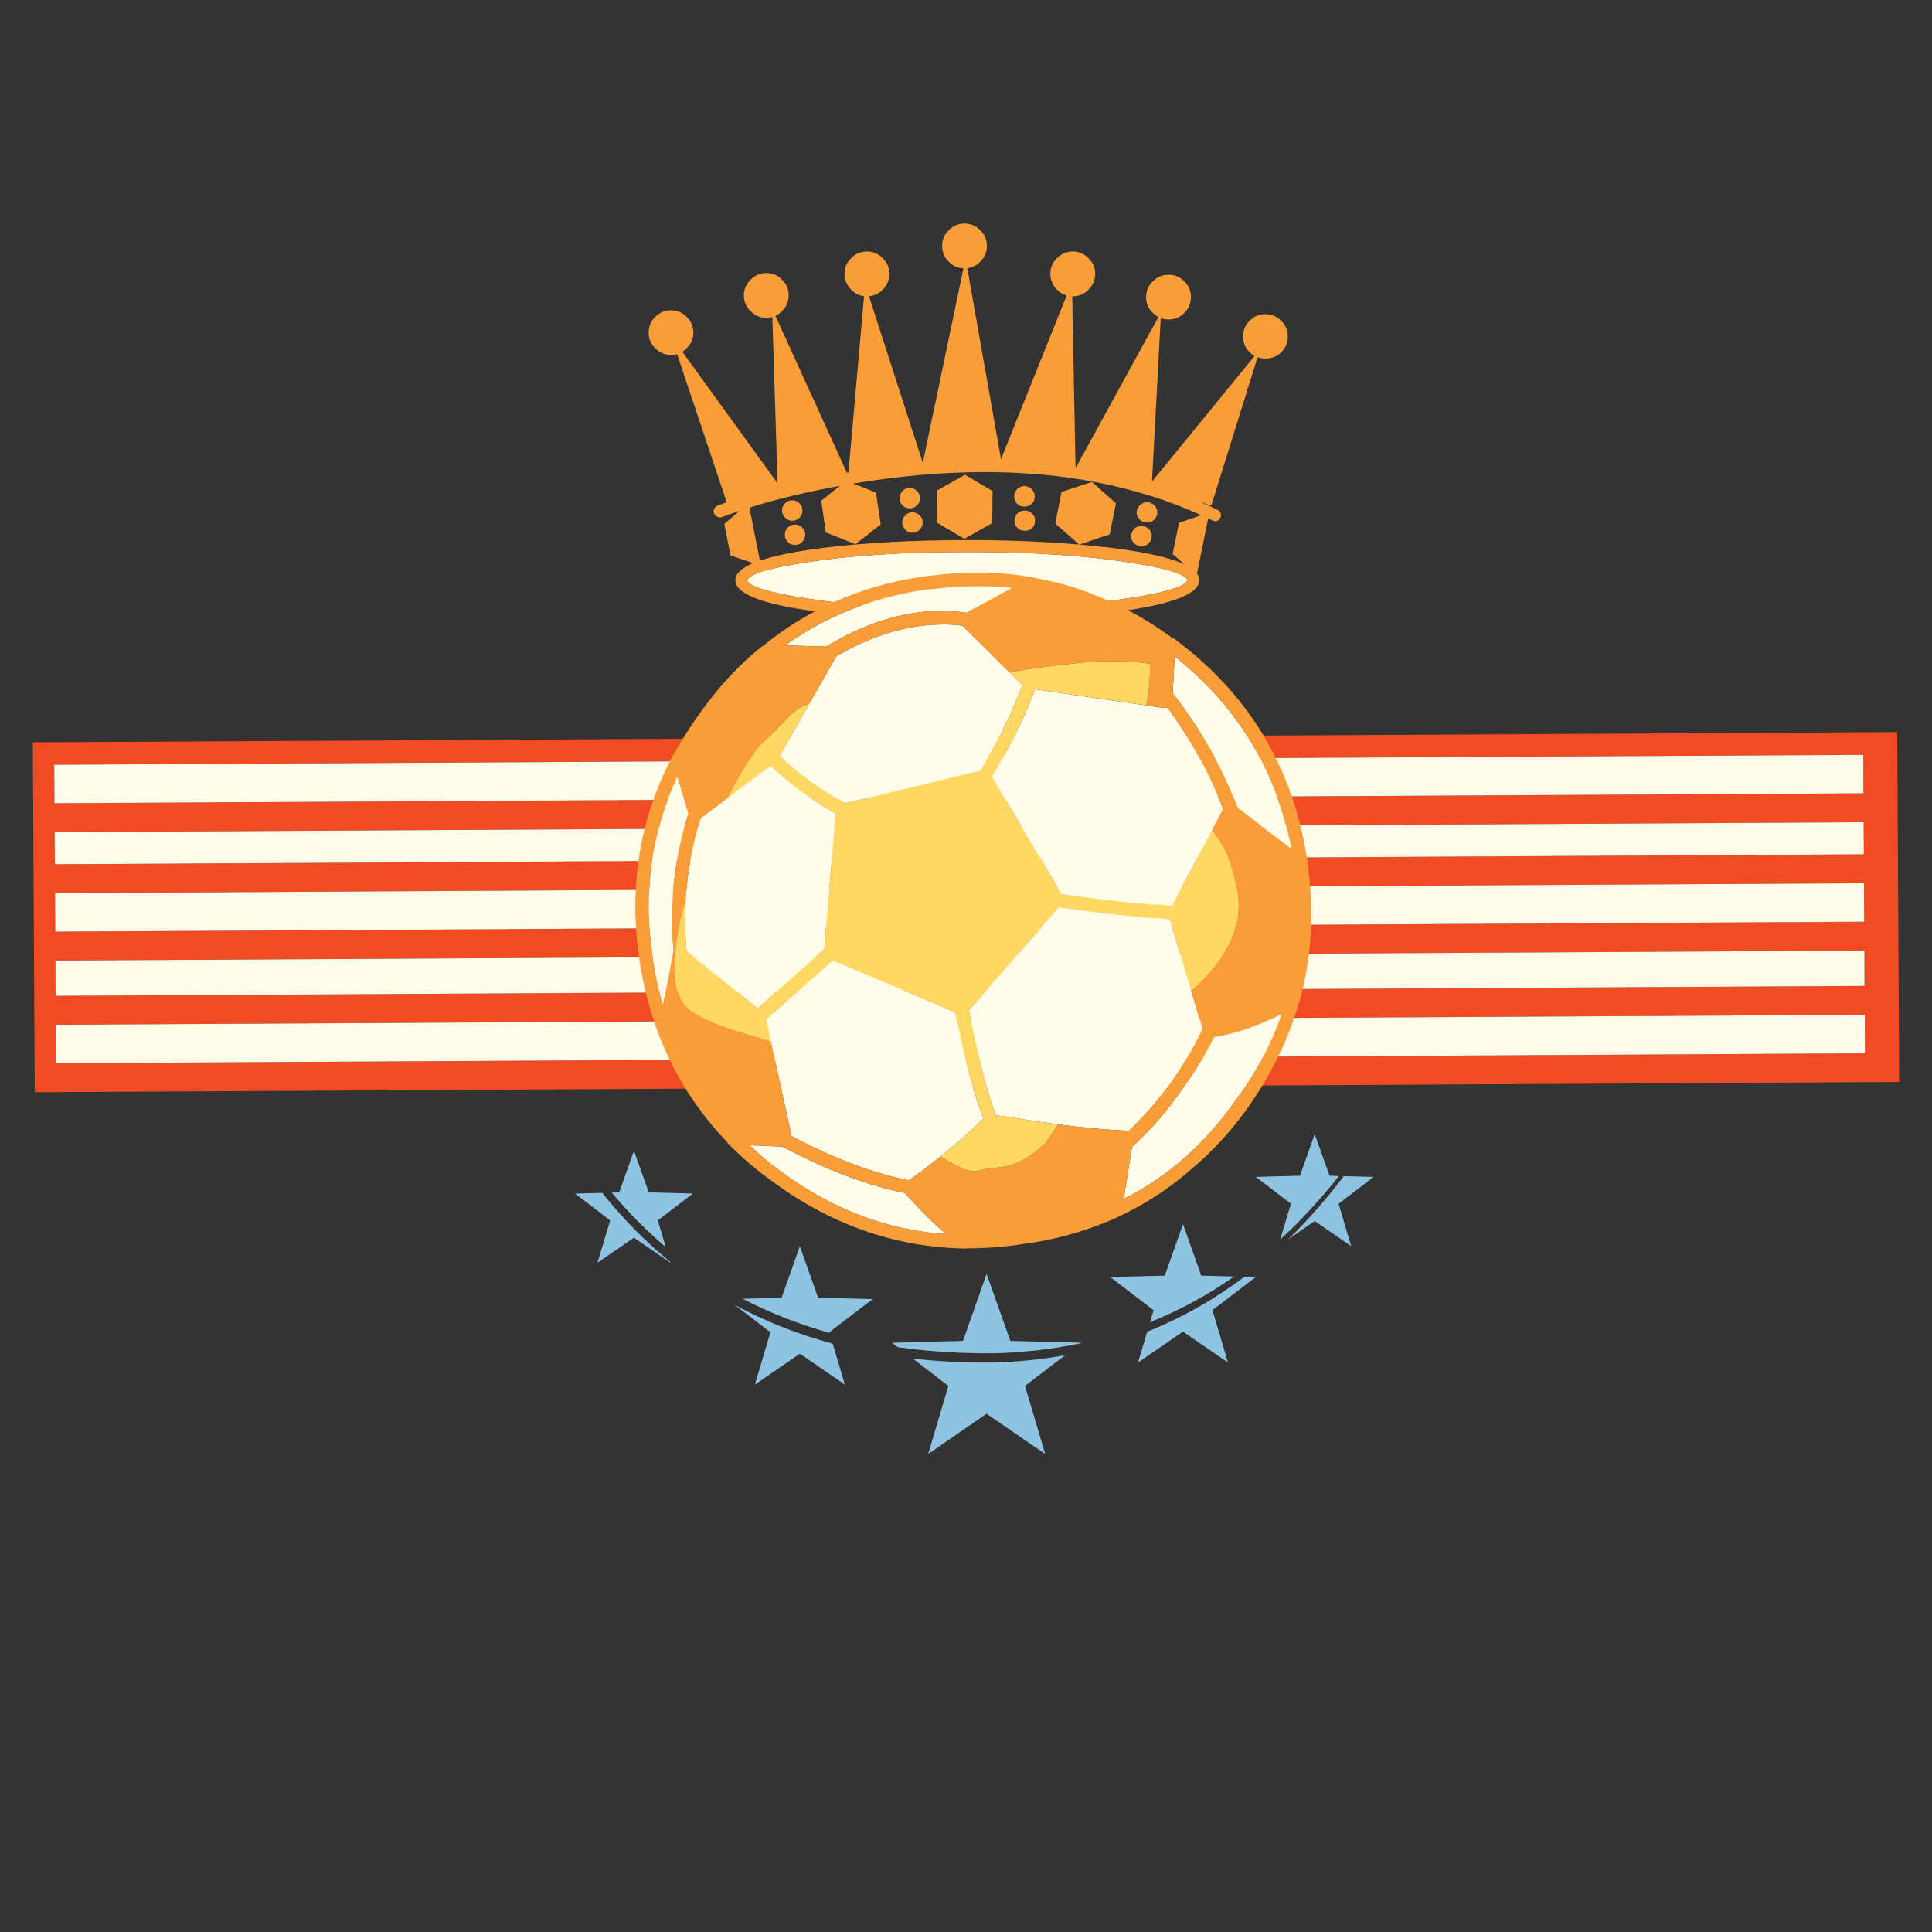 <?xml version="1.0" encoding="utf-8"?>
<!-- Generator: Adobe Illustrator 16.0.0, SVG Export Plug-In . SVG Version: 6.00 Build 0)  -->
<!DOCTYPE svg PUBLIC "-//W3C//DTD SVG 1.1//EN" "http://www.w3.org/Graphics/SVG/1.1/DTD/svg11.dtd">
<svg version="1.1" id="Layer_1" xmlns="http://www.w3.org/2000/svg" xmlns:xlink="http://www.w3.org/1999/xlink" x="0px" y="0px"
	 width="400px" height="400px" viewBox="0 0 400 400" enable-background="new 0 0 400 400" xml:space="preserve">
<rect x="0" y="0" width="400" height="400" fill="#333333" stroke="none"/>
<g>
	<path fill-rule="evenodd" clip-rule="evenodd" fill="#F04B23" d="M386.116,218.074l-0.044-7.97l-374.529,2.053l0.044,7.971
		L386.116,218.074z M386.027,204.121l-0.021-7.308l-374.529,2.054l0.022,7.308L386.027,204.121z M385.961,190.83l-0.043-7.97
		l-374.529,2.053l0.044,7.971L385.961,190.83z M385.896,176.877l-0.044-6.646l-374.529,2.054l0.044,6.646L385.896,176.877z
		 M385.807,164.249l-0.043-7.971l-374.529,2.054l0.044,7.97L385.807,164.249z M393.203,224.014L7.194,226.133l-0.397-72.438
		l386.009-2.119L393.203,224.014z"/>
	<path fill-rule="evenodd" clip-rule="evenodd" fill="#FFFCE9" d="M385.807,164.249L264.4,164.911
		c0.707,1.938,1.332,3.929,1.877,5.973l119.574-0.652l0.044,6.646l-137.998,0.762l-3.19,5.994l141.211-0.772l0.043,7.97
		l-143.406,0.784l1.8,5.972l141.651-0.772l0.021,7.308l-139.477,0.762l1.789,5.972l15.244-0.088
		c0.596-0.279,1.191-0.573,1.789-0.883c-0.1,0.292-0.203,0.583-0.311,0.872l121.01-0.651l0.044,7.97l-124.563,0.685
		c-1.684,3.207-3.67,6.335-5.961,9.383c-3.105,4.357-6.49,8.162-10.156,11.415c-3.9,3.473-8.16,6.358-12.782,8.654l1.722-10.752
		c3.975-3.621,7.484-7.683,10.531-12.187c1.533-2.06,2.949-4.209,4.25-6.447l-3.268,0.022c-1.006,1.702-2.076,3.366-3.213,4.989
		c-2.707,3.753-5.695,7.19-8.963,10.311c-0.104-0.044-0.207-0.06-0.31-0.044c-4.474-0.191-9.265-0.634-14.372-1.325
		c-2.693-0.338-5.498-0.751-8.412-1.236c-1.383-0.235-2.877-0.449-4.482-0.641c-1.15-3.167-2.283-7.107-3.398-11.822l-2.86,0.011
		c1.225,5.046,2.465,9.226,3.72,12.54c-3.003,2.855-5.961,5.469-8.875,7.838c-2.193,1.767-4.386,3.4-6.579,4.901
		c-7.462-1.486-15.55-4.541-24.263-9.162l-3.467-15.896l-148.827,0.817l-0.044-7.971l147.138-0.806l-0.077-0.364l6.458-5.662
		l-4.338,0.021l-3.864,3.433l-4.217-3.389l-14.847,0.089l-0.542,2.771c-0.254-0.909-0.494-1.829-0.717-2.76l-125.038,0.685
		l-0.022-7.308l123.647-0.674c-0.297-2.017-0.51-4.015-0.641-5.994l-123.051,0.685l-0.044-7.971l123.029-0.684
		c0.103-2.015,0.297-4.006,0.585-5.973l-123.636,0.674l-0.044-6.646l125.016-0.685c0.524-2.024,1.15-4.022,1.877-5.994
		l-126.937,0.695l-0.044-7.97l151.277-0.828c-0.372-0.33-0.74-0.665-1.104-1.005l11.701-20.576c0.059,0,0.088-0.029,0.088-0.088
		c7.153-4.166,14.167-6.344,21.041-6.535c1.722-0.074,3.407,0.007,5.056,0.243l12.386,12.297c-1.904,5.065-4.351,10.21-7.342,15.433
		l3.08-0.022c2.754-4.872,5.05-9.722,6.889-14.549l26.714,3.886c0.191-0.029,0.419-0.06,0.685-0.089
		c2.5,3.39,4.738,6.9,6.711,10.531l3.158-0.022c-2.499-4.696-5.428-9.193-8.787-13.489l0.419-7.617
		c7.548,5.976,13.439,12.992,17.674,21.052l124.884-0.674L385.807,164.249z M252.225,164.978c0.356,0.849,0.699,1.702,1.027,2.561
		l-1.822,3.434l9.571-0.056l-4.747-3.599c0-0.088-0.044-0.162-0.133-0.221l-0.021-0.177c-0.252-0.656-0.514-1.312-0.783-1.965
		L252.225,164.978z M233.779,116.45c7.653,1.178,11.672,2.399,12.055,3.665c-0.383,1.295-4.401,2.531-12.055,3.709
		c-8.787,1.405-19.492,2.134-32.113,2.186l-1.578,0.861c-1.928-0.309-3.894-0.435-5.895-0.375c-7.55,0.132-15.271,2.59-23.16,7.374
		l-8.456-0.243c4.913-3.559,10.274-6.355,16.083-8.39c-4.28-0.344-8.243-0.8-11.889-1.369c-7.669-1.207-11.687-2.436-12.055-3.687
		c0.368-1.311,4.386-2.554,12.055-3.731c9.11-1.442,20.275-2.164,33.492-2.164C213.452,114.286,224.624,115.008,233.779,116.45z
		 M215.443,177.815l-43.239,0.232l-0.508,5.982l47.28-0.254L215.443,177.815z M200.618,209.155l3.522-4.041l-16.702,0.089
		l10.354,4.394c0.104,0.52,0.207,1.031,0.31,1.534l2.902-0.011C200.875,210.475,200.746,209.818,200.618,209.155z M215.797,191.758
		L171.034,192l-0.375,4.526l-1.667,1.479l41.551-0.232L215.797,191.758z M207.971,165.221l-29.077,0.154l-3.908,0.949
		c-0.546-0.296-1.087-0.602-1.623-0.916l-5.199,0.033c1.58,1.07,3.192,2.071,4.835,3.002l-0.243,2.959l38.758-0.21L207.971,165.221z
		 M141.659,165.585l0.872,2.881c-0.333,1.031-0.641,2.065-0.927,3.102l2.815-0.011c0.197-0.722,0.407-1.443,0.629-2.164l5.155-3.853
		L141.659,165.585z M142.134,184.196c0.175-2.005,0.436-3.999,0.783-5.983l-2.782,0.012c-0.338,1.982-0.588,3.977-0.75,5.982
		L142.134,184.196z M143.625,198.149l-1.468-1.182c0-0.088-0.015-0.191-0.044-0.309c-0.131-1.504-0.212-3.002-0.243-4.493
		l-2.693,0.011c0.043,1.568,0.139,3.144,0.287,4.726l-0.243,1.27L143.625,198.149z M162.026,237.393l0.022,0.133h0.199
		c8.949,4.739,17.301,7.889,25.058,9.449c3.061,3.43,5.924,6.277,8.588,8.544c-12.157-0.81-23.527-5.107-34.11-12.894
		c-2.326-1.663-4.526-3.503-6.601-5.52L162.026,237.393z"/>
	<path fill-rule="evenodd" clip-rule="evenodd" fill="#F99D38" d="M135.665,65.604c0.913-0.912,2.001-1.368,3.268-1.368
		c1.28,0,2.355,0.456,3.224,1.368c0.927,0.869,1.391,1.958,1.391,3.268c0,1.296-0.464,2.37-1.391,3.224
		c-0.28,0.295-0.574,0.545-0.883,0.751l19.715,27.222l-1.082-34.441c-0.412,0.118-0.839,0.177-1.281,0.177
		c-1.236,0-2.311-0.464-3.223-1.391c-0.928-0.883-1.391-1.973-1.391-3.268c0-1.281,0.463-2.362,1.391-3.245
		c0.913-0.913,1.987-1.369,3.223-1.369c1.31,0,2.399,0.456,3.268,1.369c0.927,0.883,1.391,1.964,1.391,3.245
		c0,1.295-0.463,2.385-1.391,3.268c-0.397,0.427-0.846,0.758-1.347,0.993l14.792,32.477c0.103-0.015,0.213-0.037,0.331-0.066
		l3.224-36.494c-1.045-0.133-1.936-0.582-2.672-1.348c-0.912-0.927-1.369-2.016-1.369-3.267c0-1.296,0.457-2.378,1.369-3.246
		c0.883-0.927,1.973-1.391,3.268-1.391c1.266,0,2.354,0.464,3.268,1.391c0.913,0.868,1.369,1.95,1.369,3.246
		c0,1.251-0.456,2.34-1.369,3.267c-0.825,0.811-1.774,1.259-2.848,1.348l11.149,34.507l8.412-40.27
		c-1.207-0.059-2.215-0.515-3.025-1.369c-0.927-0.883-1.391-1.972-1.391-3.268c0-1.266,0.463-2.354,1.391-3.268
		c0.869-0.912,1.95-1.368,3.246-1.368c1.266,0,2.347,0.456,3.245,1.368c0.928,0.913,1.392,2.002,1.392,3.268
		c0,1.296-0.464,2.385-1.392,3.268c-0.765,0.766-1.655,1.207-2.671,1.325l6.977,39.563l13.601-33.89
		c-0.766-0.221-1.436-0.626-2.01-1.215c-0.912-0.927-1.369-2.016-1.369-3.267c0-1.296,0.457-2.378,1.369-3.246
		c0.883-0.927,1.973-1.391,3.268-1.391s2.377,0.464,3.246,1.391c0.927,0.868,1.391,1.95,1.391,3.246c0,1.251-0.464,2.34-1.391,3.267
		c-0.869,0.913-1.951,1.369-3.246,1.369c-0.044,0-0.081,0-0.11,0l0.685,35.303c0.045,0,0.096,0.008,0.154,0.022l17-31.02
		c-0.412-0.221-0.795-0.508-1.148-0.861c-0.927-0.883-1.391-1.973-1.391-3.268s0.464-2.385,1.391-3.268
		c0.898-0.913,1.98-1.369,3.246-1.369c1.295,0,2.385,0.456,3.268,1.369c0.912,0.883,1.369,1.973,1.369,3.268
		s-0.457,2.385-1.369,3.268c-0.883,0.912-1.973,1.368-3.268,1.368c-0.574,0-1.111-0.096-1.611-0.286l-1.811,33.845l21.238-26.007
		c-0.354-0.207-0.691-0.464-1.016-0.773c-0.912-0.912-1.369-2.001-1.369-3.268c0-1.295,0.457-2.377,1.369-3.245
		c0.884-0.913,1.973-1.369,3.268-1.369c1.311,0,2.399,0.456,3.268,1.369c0.912,0.868,1.369,1.95,1.369,3.245
		c0,1.267-0.457,2.355-1.369,3.268c-0.868,0.869-1.957,1.303-3.268,1.303c-0.588,0-1.133-0.088-1.633-0.265l-9.582,30.732
		c-0.736-0.28-1.494-0.545-2.274-0.795c1.207,0.529,2.399,1.082,3.577,1.655c0.309,0.147,0.521,0.376,0.64,0.685
		c0.103,0.354,0.081,0.663-0.065,0.928c-0.191,0.485-0.553,0.729-1.082,0.729L251,107.729c-0.295-0.118-0.582-0.25-0.861-0.397
		l-2.318,11.437c0.31,0.427,0.464,0.876,0.464,1.347c0,2.67-4.917,4.742-14.748,6.215c3.165,1.666,6.257,3.605,9.272,5.817
		l0.133-0.022c15.514,11.407,24.734,26.641,27.663,45.701c0.06,0.354,0.11,0.692,0.155,1.016c1.354,9.994,0.795,19.474-1.678,28.437
		l-0.089,0.089c-2.192,7.815-5.851,15.292-10.973,22.431c-3.298,4.533-6.91,8.471-10.841,11.812
		c-4.738,4.239-9.971,7.683-15.697,10.332c-0.043,0-0.066,0.015-0.066,0.045c-5.328,2.429-11.031,4.165-17.109,5.21
		c-0.707,0.104-1.457,0.214-2.252,0.331c-4.048,0.634-8.029,0.942-11.944,0.928l-0.088,0.044
		c-14.307-0.206-27.545-4.747-39.718-13.622c-3.562-2.517-6.777-5.254-9.647-8.213l-0.044-0.133
		c-6.27-6.52-11.002-13.953-14.196-22.298c-1.826-4.77-3.15-9.803-3.974-15.102c-2.37-15.439-0.059-29.731,6.933-42.875l0.088-0.089
		c1.693-3.017,3.613-6.005,5.763-8.963c3.679-5.152,7.823-9.59,12.429-13.313l0.155-0.021c3.41-2.822,7.046-5.259,10.906-7.308
		c-10.98-1.48-16.47-3.63-16.47-6.447c0-1.311,1.229-2.487,3.687-3.532l-4.703-1.59l-1.258-6.513l3.091-2.694
		c-1.222,0.412-2.421,0.84-3.599,1.281c-0.354,0.103-0.677,0.073-0.972-0.089c-0.309-0.132-0.522-0.353-0.64-0.662
		c-0.162-0.31-0.162-0.618,0-0.927c0.162-0.31,0.39-0.538,0.685-0.685c0.633-0.235,1.273-0.472,1.92-0.707l-10.266-30.666
		c-0.397,0.103-0.816,0.155-1.258,0.155c-1.266,0-2.355-0.464-3.268-1.392c-0.913-0.854-1.369-1.928-1.369-3.224
		C134.296,67.563,134.752,66.474,135.665,65.604z M239.409,105.213c0.235,0.529,0.257,1.06,0.065,1.59
		c-0.191,0.529-0.552,0.934-1.081,1.214c-0.545,0.221-1.082,0.235-1.612,0.044c-0.574-0.191-0.993-0.552-1.258-1.082
		c-0.235-0.529-0.258-1.06-0.066-1.589c0.206-0.545,0.588-0.95,1.148-1.215c0.529-0.235,1.066-0.257,1.611-0.066
		C238.746,104.314,239.144,104.683,239.409,105.213z M237.024,109.032c0.573,0.191,0.993,0.552,1.259,1.082
		c0.221,0.529,0.235,1.06,0.044,1.589c-0.191,0.53-0.552,0.936-1.082,1.215c-0.56,0.221-1.111,0.235-1.655,0.044
		c-0.53-0.191-0.936-0.552-1.215-1.082c-0.221-0.529-0.235-1.06-0.044-1.59c0.19-0.588,0.552-0.993,1.082-1.214
		C235.957,108.841,236.494,108.826,237.024,109.032z M229.738,110.644l-6.248,2.098c2.43,0.221,4.777,0.464,7.043,0.729
		c6.947,0.897,11.856,2.031,14.727,3.4l-2.473-2.187l1.303-6.446l4.636-1.567c-6.903-3.12-14.292-5.424-22.166-6.91
		c-12.997-2.443-27.318-2.664-42.963-0.663c-1.604,0.207-3.18,0.428-4.725,0.663c-0.735,0.117-1.472,0.235-2.208,0.353l4.703,1.877
		l0.972,6.579l-5.21,4.106l-6.16-2.45l-0.928-6.579l3.842-3.047c-6.8,1.222-13.041,2.723-18.722,4.504l2.163,10.973
		c2.944-1.016,7.183-1.885,12.717-2.605c8.875-1.104,18.95-1.656,30.225-1.656c8.39,0,16.109,0.31,23.159,0.928l-4.945-4.371
		l1.303-6.535l6.293-2.054l4.967,4.416L229.738,110.644z M233.779,123.824c7.653-1.178,11.672-2.414,12.055-3.709
		c-0.383-1.266-4.401-2.487-12.055-3.665c-9.155-1.442-20.327-2.164-33.515-2.164c-13.217,0-24.381,0.722-33.492,2.164
		c-7.669,1.178-11.687,2.421-12.055,3.731c0.368,1.251,4.386,2.479,12.055,3.687c1.87,0.292,3.824,0.554,5.861,0.784
		c5.605-2.502,11.651-4.249,18.137-5.243c0.794-0.118,1.531-0.199,2.208-0.243c7.256-0.957,14.285-0.817,21.084,0.419l0.044,0.089
		l0.088-0.044c1.781,0.338,3.555,0.728,5.322,1.17c3.252,0.883,6.438,2.017,9.559,3.399c0.161,0.07,0.323,0.141,0.486,0.21
		C230.371,124.34,231.777,124.145,233.779,123.824z M213.754,101.459c0.383,0.456,0.537,0.972,0.465,1.546
		c-0.03,0.574-0.295,1.053-0.796,1.435c-0.456,0.368-0.971,0.516-1.546,0.441c-0.573-0.029-1.051-0.271-1.435-0.728
		c-0.339-0.456-0.493-0.972-0.464-1.546c0.089-0.618,0.339-1.111,0.752-1.479c0.471-0.353,0.985-0.516,1.545-0.485
		C212.894,100.731,213.387,101.003,213.754,101.459z M199.779,98.303l5.719,3.355l-0.066,6.646l-5.763,3.245l-5.718-3.378
		l0.066-6.623L199.779,98.303z M193.31,121.926c-0.691,0.029-1.391,0.096-2.097,0.198c-10.818,1.679-20.363,5.512-28.635,11.503
		l8.456,0.243c7.889-4.784,15.609-7.242,23.16-7.374c2.001-0.06,3.967,0.066,5.895,0.375l9.427-5.166
		C204.261,121.189,198.859,121.264,193.31,121.926z M214.284,107.994c-0.044,0.618-0.294,1.111-0.751,1.479
		c-0.456,0.354-0.993,0.485-1.611,0.397c-0.559-0.029-1.029-0.272-1.413-0.729c-0.353-0.456-0.508-0.972-0.464-1.546
		c0.074-0.604,0.324-1.081,0.752-1.435c0.455-0.339,0.992-0.486,1.611-0.441c0.559,0.059,1.029,0.301,1.412,0.729
		C214.203,106.905,214.357,107.42,214.284,107.994z M212.254,138.66c-0.898,0.147-1.995,0.324-3.291,0.53l-9.669-9.647
		c-1.648-0.236-3.334-0.317-5.056-0.243c-6.874,0.191-13.887,2.369-21.041,6.535c0,0.059-0.029,0.088-0.088,0.088l-5.52,9.714
		c-0.088,0.03-0.169,0.06-0.243,0.089c-1.383,0.456-2.679,1.295-3.886,2.517c-0.913,0.927-1.671,1.7-2.274,2.318
		c-1.133,1.178-2.296,2.318-3.488,3.422c-1.001,0.912-2.561,3.23-4.681,6.955c-0.765,1.324-1.501,2.7-2.208,4.128l-5.762,4.327
		c-1.752,5.667-2.782,11.415-3.091,17.243c-0.294,0.972-0.559,1.936-0.794,2.893c-1.384,5.533-1.811,10.053-1.281,13.556
		c0.28,1.913,0.751,3.377,1.413,4.394c0.736,1.118,1.943,2.112,3.621,2.98c1.53,0.81,3.981,1.766,7.352,2.87
		c0.618,0.176,3.062,0.92,7.33,2.229l4.283,19.649c8.713,4.621,16.801,7.676,24.263,9.162c2.193-1.501,4.386-3.135,6.579-4.901
		c2.252,1.354,3.9,2.216,4.946,2.583c0.971,0.354,1.847,0.479,2.628,0.376c0.926-0.236,1.729-0.405,2.405-0.508
		c1.017-0.104,1.796-0.191,2.341-0.266c0.957-0.117,1.811-0.316,2.561-0.596c2.193-0.707,4.431-2.149,6.712-4.327
		c0.339-0.31,1.243-1.627,2.716-3.952c5.107,0.691,9.898,1.134,14.372,1.325c0.103-0.016,0.206,0,0.31,0.044
		c3.268-3.12,6.256-6.558,8.963-10.311c2.4-3.43,4.504-7.043,6.314-10.84l-2.384-7.927c0.162-0.132,0.294-0.235,0.397-0.309
		c3.443-3.209,5.902-6.256,7.373-9.141c1.781-3.488,2.371-7.146,1.767-10.973c-0.735-4.827-2.244-8.742-4.526-11.745
		c-0.25-0.279-0.5-0.574-0.75-0.884l2.385-4.481c-2.855-7.462-6.705-14.476-11.547-21.04c-0.266,0.029-0.493,0.06-0.685,0.089
		l-3.687-0.553c0.633-3.591,0.868-6.469,0.706-8.632c-0.956-0.133-1.929-0.235-2.914-0.31c-3.18-0.265-6.667-0.25-10.466,0.044
		C221.57,137.388,217.434,137.896,212.254,138.66z M242.787,143.518c5.652,7.227,10.09,15.027,13.313,23.402l0.021,0.177
		c0.089,0.059,0.133,0.133,0.133,0.221l11.149,8.456c-3.208-16.353-11.274-29.644-24.197-39.873L242.787,143.518z M251.354,214.74
		c-1.855,3.739-4.004,7.249-6.447,10.532c-3.047,4.504-6.557,8.565-10.531,12.187l-1.722,10.752
		c4.622-2.296,8.882-5.182,12.782-8.654c3.666-3.253,7.051-7.058,10.156-11.415c4.357-5.799,7.617-11.885,9.781-18.258
		C260.633,212.342,255.96,213.961,251.354,214.74z M189.844,101.658c0.426,0.412,0.64,0.905,0.64,1.479
		c0,0.604-0.214,1.104-0.64,1.502c-0.412,0.412-0.905,0.618-1.479,0.618c-0.618,0-1.119-0.206-1.501-0.618
		c-0.412-0.397-0.619-0.897-0.619-1.502c0-0.573,0.207-1.066,0.619-1.479c0.382-0.427,0.883-0.641,1.501-0.641
		C188.939,101.018,189.432,101.231,189.844,101.658z M166.132,105.676c0,0.618-0.199,1.119-0.596,1.502
		c-0.427,0.427-0.928,0.64-1.501,0.64c-0.618,0-1.111-0.213-1.479-0.64c-0.427-0.383-0.641-0.884-0.641-1.502
		c0-0.559,0.214-1.045,0.641-1.457c0.368-0.427,0.861-0.64,1.479-0.64c0.574,0,1.075,0.213,1.501,0.64
		C165.934,104.631,166.132,105.117,166.132,105.676z M166.707,110.71c0,0.574-0.206,1.074-0.618,1.502
		c-0.427,0.411-0.92,0.617-1.479,0.617c-0.618,0-1.118-0.206-1.501-0.617c-0.412-0.428-0.618-0.928-0.618-1.502
		c0-0.604,0.206-1.097,0.618-1.479c0.383-0.427,0.883-0.64,1.501-0.64c0.56,0,1.053,0.213,1.479,0.64
		C166.5,109.613,166.707,110.106,166.707,110.71z M186.797,108.171c0-0.574,0.213-1.067,0.64-1.479
		c0.383-0.413,0.869-0.619,1.457-0.619c0.589,0,1.089,0.206,1.501,0.619c0.427,0.411,0.641,0.904,0.641,1.479
		s-0.214,1.074-0.641,1.502c-0.412,0.411-0.913,0.617-1.501,0.617c-0.588,0-1.074-0.206-1.457-0.617
		C187.011,109.245,186.797,108.745,186.797,108.171z M162.026,237.393l-6.844-0.287c2.075,2.017,4.275,3.856,6.601,5.52
		c10.583,7.786,21.953,12.084,34.11,12.894c-2.664-2.267-5.527-5.114-8.588-8.544c-7.757-1.561-16.109-4.71-25.058-9.449h-0.199
		L162.026,237.393z M142.531,168.466l-2.318-7.661c-5.431,11.716-7.102,24.345-5.011,37.886c0.515,3.326,1.199,6.513,2.053,9.56
		l2.208-11.348C138.55,187.129,139.573,177.649,142.531,168.466z"/>
	<path fill-rule="evenodd" clip-rule="evenodd" fill="#8EC3E1" d="M277.206,243.486c-3.842,4.857-7.89,9.236-12.144,13.136
		l2.209-7.396l-7.264-5.564l9.14-0.242l3.047-8.633l3.069,8.633L277.206,243.486z M278.222,243.508l6.182,0.154l-7.263,5.564
		l2.604,8.765l-7.551-5.188l-5.497,3.798C270.729,252.686,274.571,248.321,278.222,243.508z M131.25,238.231l3.069,8.633l9.14,0.243
		l-7.264,5.563l1.634,5.52c-3.989-3.386-7.713-7.146-11.172-11.282l1.545-0.044L131.25,238.231z M124.692,246.975
		c4.268,5.357,8.949,10.104,14.042,14.24l0.066,0.221l-7.55-5.188l-7.55,5.188l2.627-8.765l-7.264-5.563L124.692,246.975z
		 M165.603,258.013l3.775,10.664l11.304,0.287l-8.986,6.866l0.044,0.133c-6.373-1.796-12.363-4.151-17.971-7.065l8.058-0.221
		L165.603,258.013z M156.286,286.67l3.224-10.84l-7.484-5.718c6.299,3.429,13.092,6.123,20.378,8.08l2.517,8.478l-9.317-6.402
		L156.286,286.67z M184.678,277.993l14.704-0.375l4.879-13.865l4.923,13.865l14.705,0.375l-0.133,0.111
		c-5.637,1.191-11.495,1.884-17.574,2.075c-7.095,0.073-13.857-0.346-20.29-1.259L184.678,277.993z M255.525,264.283
		c-5.504,3.856-11.311,7.014-17.419,9.472l0.729-2.495l-8.985-6.866l11.304-0.286l3.774-10.664l3.775,10.664L255.525,264.283z
		 M251.021,271.26l3.224,10.841l-9.317-6.402l-9.316,6.402l1.898-6.381c7.139-2.855,13.851-6.646,20.135-11.37l2.363,0.044
		L251.021,271.26z M212.209,286.936l4.195,14.107l-12.144-8.345l-12.098,8.345l4.194-14.107l-7.374-5.652
		c5.357,0.604,10.943,0.876,16.757,0.817c5.093-0.147,10.023-0.655,14.792-1.523L212.209,286.936z"/>
	<path fill-rule="evenodd" clip-rule="evenodd" fill="#FFD863" d="M211.68,141.84l-2.717-2.649c1.296-0.206,2.393-0.383,3.291-0.53
		c5.18-0.765,9.316-1.272,12.406-1.523c3.799-0.294,7.286-0.309,10.466-0.044c0.985,0.074,1.958,0.177,2.914,0.31
		c0.162,2.163-0.073,5.041-0.706,8.632l-23.027-3.333c-2.281,5.99-5.27,12.018-8.964,18.081l14.396,24.286
		c6.461,1,12.68,1.722,18.655,2.163c1.442,0.045,2.862,0.141,4.261,0.287l8.213-15.499c0.25,0.31,0.5,0.604,0.75,0.884
		c2.282,3.003,3.791,6.918,4.526,11.745c0.604,3.827,0.015,7.484-1.767,10.973c-1.471,2.885-3.93,5.932-7.373,9.141
		c-0.104,0.073-0.235,0.177-0.397,0.309l-4.438-14.748c-1.324-0.132-2.627-0.221-3.907-0.265c-6.123-0.5-12.474-1.236-19.054-2.208
		l-18.589,21.306c1.796,9.316,3.636,16.565,5.519,21.746c1.605,0.191,3.1,0.405,4.482,0.641c2.914,0.485,5.719,0.898,8.412,1.236
		c-1.473,2.325-2.377,3.643-2.716,3.952c-2.281,2.178-4.519,3.62-6.712,4.327c-0.75,0.279-1.604,0.479-2.561,0.596
		c-0.545,0.074-1.324,0.162-2.341,0.266c-0.677,0.103-1.479,0.271-2.405,0.508c-0.781,0.103-1.657-0.022-2.628-0.376
		c-1.045-0.367-2.694-1.229-4.946-2.583c2.914-2.369,5.873-4.982,8.875-7.838c-1.973-5.21-3.908-12.555-5.807-22.033l-25.345-10.752
		l-13.843,12.143l0.994,4.57c-4.269-1.31-6.712-2.054-7.33-2.229c-3.371-1.104-5.821-2.061-7.352-2.87
		c-1.678-0.868-2.885-1.862-3.621-2.98c-0.662-1.017-1.133-2.48-1.413-4.394c-0.53-3.503-0.103-8.022,1.281-13.556
		c0.235-0.957,0.5-1.921,0.794-2.893c-0.191,3.312-0.14,6.652,0.155,10.023c0.029,0.117,0.044,0.221,0.044,0.309l14.704,11.812
		l13.799-12.253l2.34-28.083c-4.754-2.693-9.25-5.982-13.489-9.868l-8.699,6.49c0.707-1.428,1.442-2.804,2.208-4.128
		c2.12-3.725,3.68-6.043,4.681-6.955c1.192-1.104,2.355-2.244,3.488-3.422c0.603-0.618,1.361-1.392,2.274-2.318
		c1.207-1.222,2.502-2.061,3.886-2.517c0.073-0.029,0.154-0.059,0.243-0.089l-6.182,10.862c4.225,3.93,8.75,7.205,13.578,9.825
		l28.016-6.778C206.608,153.541,209.501,147.639,211.68,141.84z"/>
</g>
</svg>
